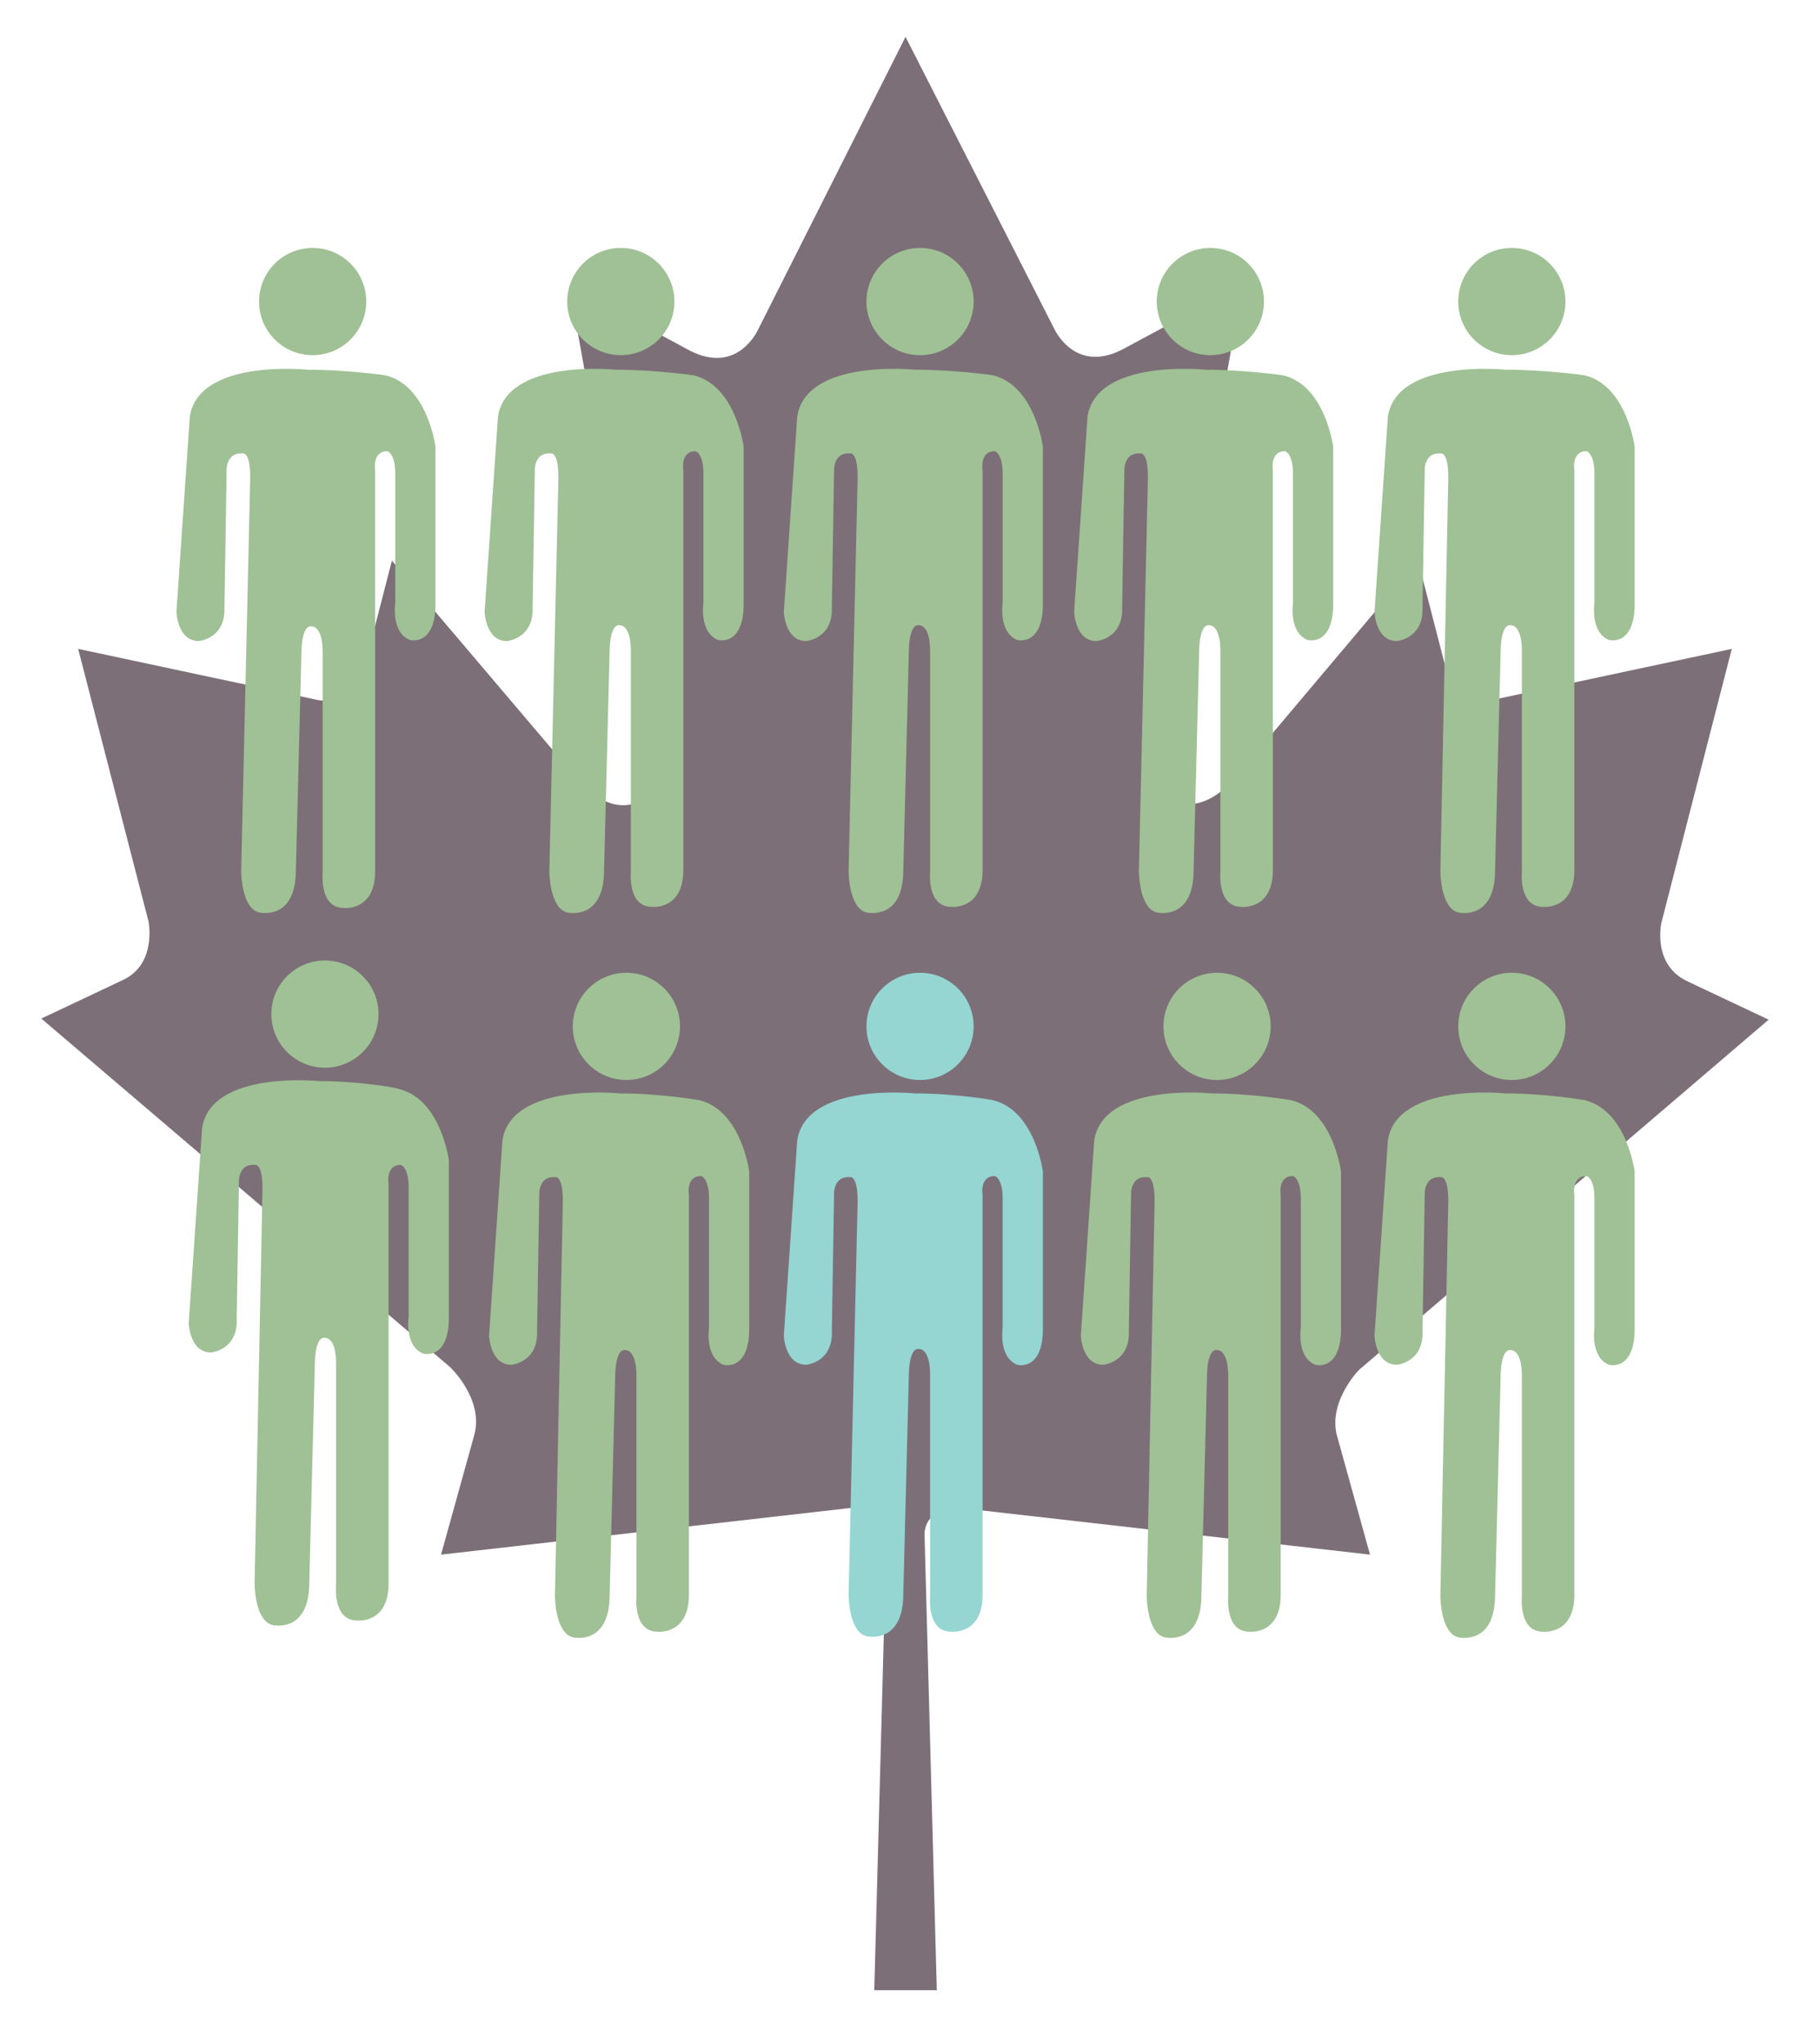 <svg xmlns="http://www.w3.org/2000/svg" width="163" height="183" viewBox="0 0 163 183"><style type="text/css">.st0{fill:#7D6F78;} .st1{fill:#9FC195;} .st2{fill:#95D5D2;}</style><path class="st0" d="M119.7 128.4l3 10.8-36-4.1s-3.7-.6-3.9 2.2l1.1 40.9h-5.6l1.1-40.9c-.1-2.9-3.9-2.2-3.9-2.2l-36 4.1 3-10.8c.8-3.2-2.2-6-2.2-6l-36.6-31.2 7.2-3.4c3.2-1.4 2.4-5.3 2.4-5.3l-6.3-24.4 21.1 4.5c3.5.9 4.5-2.7 4.5-2.7l2.5-9.7 15.8 18.6c3.5 4.7 6.2 3 6.2 3 1.9-.9 1.2-5.4 1.2-5.4l-7.3-40.8 10.8 5.8c4.3 2.2 6.1-1.9 6.1-1.9l13.2-26.2 13.3 26.1s1.8 4.1 6.1 1.9l10.8-5.8-7.3 40.8s-.8 4.5 1.2 5.4c0 0 2.7 1.7 6.2-3l15.6-18.5 2.5 9.7s1 3.7 4.5 2.7l21.1-4.5-6.3 24.5s-.9 3.8 2.4 5.3l7.2 3.4-36.5 31.2c0-.1-2.9 2.8-2.2 5.9z"/><circle class="st1" cx="28" cy="27" r="4.8"/><path class="st1" d="M27.5 33.1s-9.7-1-10.5 4.2l-1.2 17.5s.1 2.6 2 2.6c0 0 2.4-.2 2.3-3l.2-12.4s0-1.5 1.4-1.4c0 0 .8-.3.7 2.6l-.8 34.8s0 3.3 1.6 3.7c0 0 3.3.8 3.3-3.8l.5-19.6s0-2.5 1-2.2c0 0 .9 0 .9 2.3v19.8s-.3 3.1 1.9 3.1c0 0 2.8.3 2.8-3.3v-35.9s-.3-1.7 1.1-1.7c0 0 .7.2.7 2v11.6s-.4 2.6 1.3 3.3c0 0 2.2.6 2.3-3v-14.3s-.7-5.5-4.5-6.4c0 0-3.5-.5-7-.5z"/><circle class="st1" cx="29.1" cy="90.8" r="4.8"/><path class="st1" d="M28.6 96.8s-9.7-1-10.5 4.2l-1.2 17.5s.1 2.6 2 2.6c0 0 2.4-.2 2.3-3l.2-12.4s0-1.5 1.4-1.4c0 0 .8-.3.7 2.6l-.7 34.9s0 3.3 1.6 3.7c0 0 3.3.8 3.3-3.8l.5-19.7s0-2.5 1-2.2c0 0 .9 0 .9 2.3v19.9s-.3 3.1 1.9 3.1c0 0 2.8.3 2.8-3.3v-35.8s-.3-1.7 1.1-1.7c0 0 .7.2.7 2v11.6s-.4 2.6 1.3 3.3c0 0 2.2.6 2.3-3v-14.3s-.7-5.5-4.5-6.4c-.1-.1-3.6-.7-7.1-.7z"/><circle class="st1" cx="55.6" cy="27" r="4.8"/><path class="st1" d="M55.1 33.1s-9.7-1-10.5 4.2l-1.2 17.5s.1 2.6 2 2.6c0 0 2.4-.2 2.3-3l.2-12.4s0-1.5 1.4-1.4c0 0 .8-.3.7 2.6l-.8 34.8s0 3.3 1.6 3.7c0 0 3.3.8 3.3-3.8l.5-19.7s0-2.5 1-2.2c0 0 .9 0 .9 2.3v19.8s-.3 3.1 1.9 3.1c0 0 2.8.3 2.8-3.3v-35.8s-.3-1.7 1.1-1.7c0 0 .7.2.7 2v11.6s-.4 2.6 1.3 3.3c0 0 2.2.6 2.3-3v-14.3s-.7-5.5-4.5-6.4c0 0-3.5-.5-7-.5z"/><circle class="st1" cx="56.1" cy="91.9" r="4.8"/><path class="st1" d="M55.5 97.9s-9.7-1-10.5 4.2l-1.2 17.5s.1 2.6 2 2.6c0 0 2.4-.2 2.3-3l.2-12.4s0-1.5 1.4-1.4c0 0 .8-.3.7 2.6l-.7 34.9s0 3.3 1.6 3.7c0 0 3.3.8 3.3-3.8l.5-19.7s0-2.5 1-2.2c0 0 .9 0 .9 2.3v19.8s-.3 3.1 1.9 3.1c0 0 2.8.3 2.8-3.3v-35.8s-.3-1.7 1.1-1.7c0 0 .7.2.7 2v11.6s-.4 2.6 1.3 3.3c0 0 2.2.6 2.3-3v-14.3s-.7-5.5-4.5-6.4c0 0-3.5-.6-7.1-.6z"/><circle class="st1" cx="82.4" cy="27" r="4.8"/><path class="st1" d="M81.9 33.1s-9.7-1-10.5 4.2l-1.2 17.5s.1 2.6 2 2.6c0 0 2.4-.2 2.3-3l.2-12.4s0-1.5 1.4-1.4c0 0 .8-.3.7 2.6l-.8 34.8s0 3.3 1.6 3.7c0 0 3.3.8 3.3-3.8l.5-19.7s0-2.5 1-2.2c0 0 .9 0 .9 2.3v19.8s-.3 3.1 1.9 3.1c0 0 2.8.3 2.8-3.3v-35.8s-.3-1.7 1.1-1.7c0 0 .7.2.7 2v11.6s-.4 2.6 1.3 3.3c0 0 2.2.6 2.3-3v-14.3s-.7-5.5-4.5-6.4c.1 0-3.4-.5-7-.5z"/><circle class="st2" cx="82.4" cy="91.9" r="4.8"/><path class="st2" d="M81.9 97.9s-9.7-1-10.5 4.2l-1.2 17.5s.1 2.6 2 2.6c0 0 2.4-.2 2.3-3l.2-12.4s0-1.5 1.4-1.4c0 0 .8-.3.7 2.6l-.8 34.8s0 3.3 1.6 3.7c0 0 3.3.8 3.3-3.8l.5-19.7s0-2.5 1-2.2c0 0 .9 0 .9 2.3v19.9s-.3 3.1 1.9 3.1c0 0 2.8.3 2.8-3.3v-35.8s-.3-1.7 1.1-1.7c0 0 .7.2.7 2v11.6s-.4 2.6 1.3 3.3c0 0 2.2.6 2.3-3v-14.3s-.7-5.5-4.5-6.4c.1 0-3.4-.6-7-.6z"/><circle class="st1" cx="108.4" cy="27" r="4.8"/><path class="st1" d="M107.9 33.1s-9.7-1-10.5 4.2l-1.2 17.5s.1 2.6 2 2.6c0 0 2.4-.2 2.3-3l.2-12.4s0-1.5 1.4-1.4c0 0 .8-.3.7 2.6l-.8 34.8s0 3.3 1.6 3.7c0 0 3.3.8 3.3-3.8l.5-19.7s0-2.5 1-2.2c0 0 .9 0 .9 2.3v19.8s-.3 3.1 1.9 3.1c0 0 2.8.3 2.8-3.3v-35.8s-.3-1.7 1.1-1.7c0 0 .7.2.7 2v11.6s-.4 2.6 1.3 3.3c0 0 2.2.6 2.3-3v-14.3s-.7-5.5-4.5-6.4c0 0-3.5-.5-7-.5z"/><circle class="st1" cx="109" cy="91.9" r="4.8"/><path class="st1" d="M108.5 97.9s-9.7-1-10.5 4.2l-1.2 17.5s.1 2.6 2 2.6c0 0 2.4-.2 2.3-3l.2-12.4s0-1.5 1.4-1.4c0 0 .8-.3.7 2.6l-.7 34.9s0 3.3 1.6 3.7c0 0 3.3.8 3.3-3.8l.5-19.7s0-2.5 1-2.2c0 0 .9 0 .9 2.3v19.8s-.3 3.1 1.9 3.1c0 0 2.8.3 2.8-3.3v-35.8s-.3-1.7 1.1-1.7c0 0 .7.2.7 2v11.6s-.4 2.6 1.3 3.3c0 0 2.2.6 2.3-3v-14.3s-.7-5.5-4.5-6.4c0 0-3.5-.6-7.1-.6z"/><circle class="st1" cx="135.4" cy="27" r="4.8"/><path class="st1" d="M134.8 33.1s-9.7-1-10.5 4.2l-1.2 17.5s.1 2.6 2 2.6c0 0 2.4-.2 2.3-3l.2-12.4s0-1.5 1.4-1.4c0 0 .8-.3.7 2.6l-.7 34.8s0 3.3 1.6 3.7c0 0 3.3.8 3.3-3.8l.5-19.7s0-2.5 1-2.2c0 0 .9 0 .9 2.3v19.8s-.3 3.1 1.9 3.1c0 0 2.8.3 2.8-3.3v-35.8s-.3-1.7 1.1-1.7c0 0 .7.2.7 2v11.6s-.4 2.6 1.3 3.3c0 0 2.2.6 2.3-3v-14.3s-.7-5.5-4.5-6.4c0 0-3.5-.5-7.1-.5z"/><circle class="st1" cx="135.4" cy="91.9" r="4.8"/><path class="st1" d="M134.8 97.9s-9.7-1-10.5 4.2l-1.2 17.5s.1 2.6 2 2.6c0 0 2.4-.2 2.3-3l.2-12.4s0-1.5 1.4-1.4c0 0 .8-.3.7 2.6l-.7 34.9s0 3.3 1.6 3.7c0 0 3.3.8 3.3-3.8l.5-19.7s0-2.5 1-2.2c0 0 .9 0 .9 2.3v19.8s-.3 3.1 1.9 3.1c0 0 2.8.3 2.8-3.3v-35.8s-.3-1.7 1.1-1.7c0 0 .7.2.7 2v11.6s-.4 2.6 1.3 3.3c0 0 2.2.6 2.3-3v-14.3s-.7-5.5-4.5-6.4c0 0-3.5-.6-7.1-.6z"/></svg>